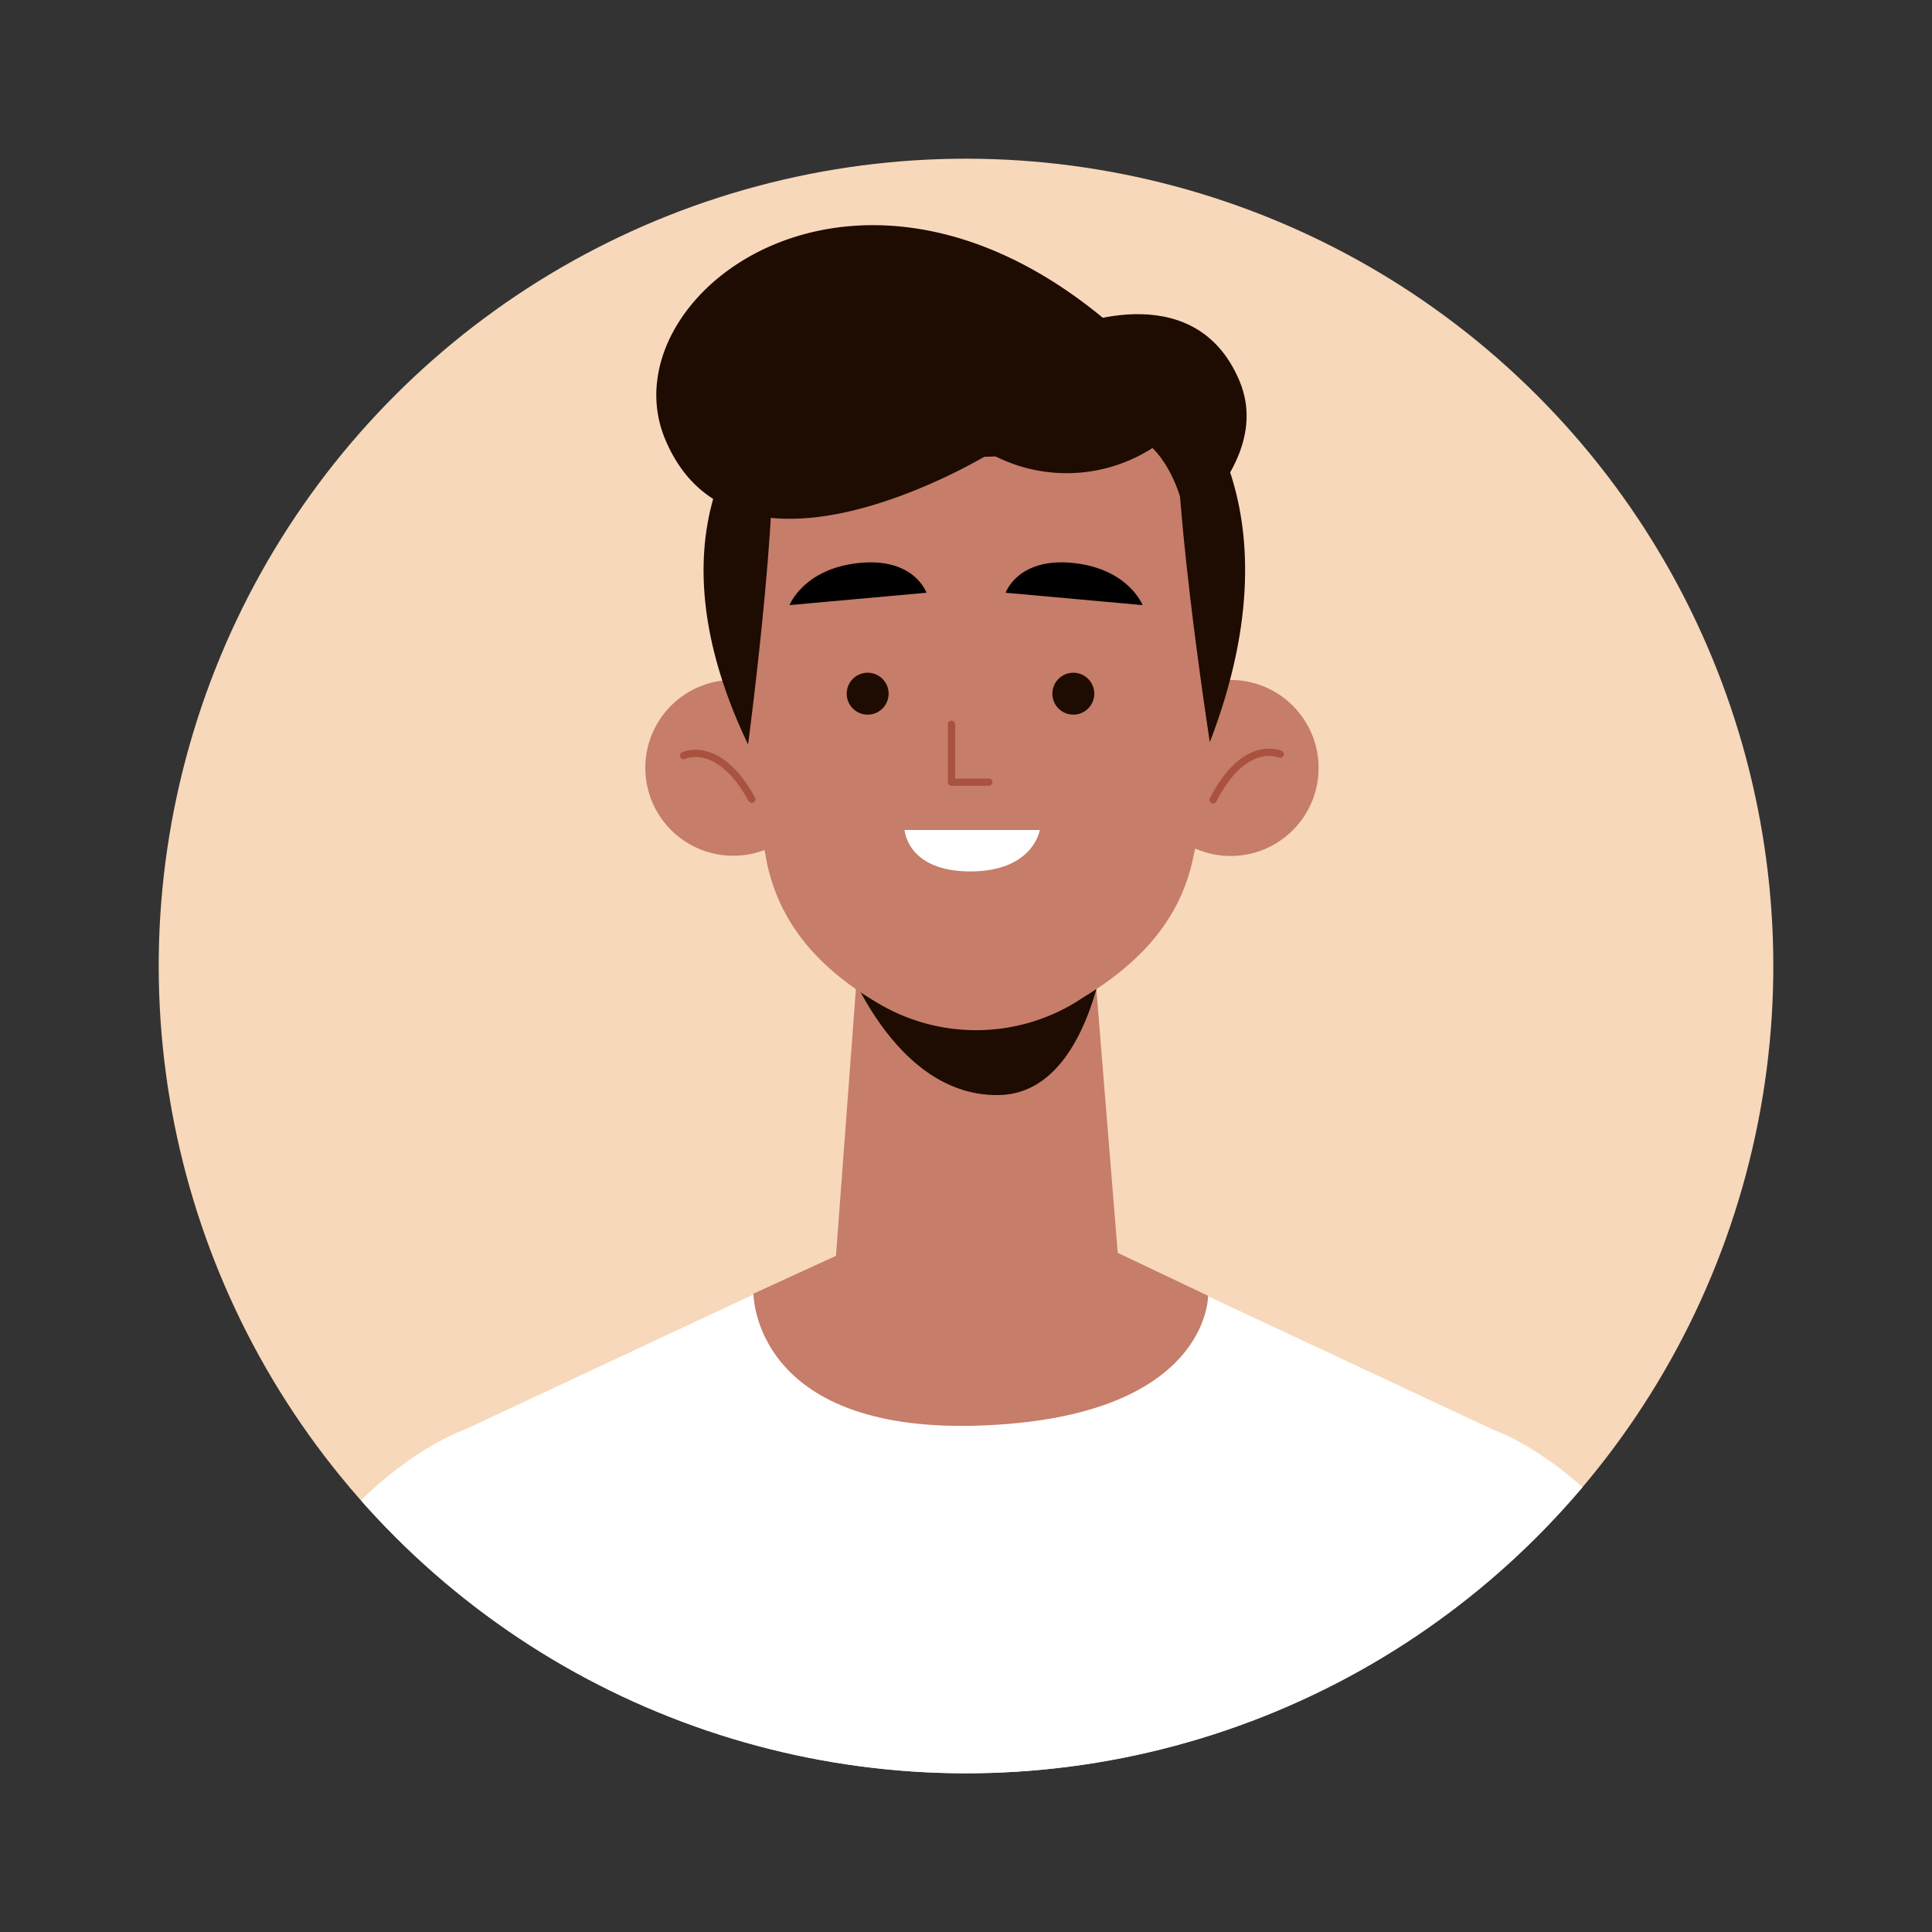 <svg xmlns="http://www.w3.org/2000/svg" xmlns:xlink="http://www.w3.org/1999/xlink" viewBox="0 0 200 200"><rect x="0" y="0" width="200" height="200" fill="#333333" stroke="none"/><defs><style>.cls-1{fill:#f7d8ba;}.cls-2{clip-path:url(#clip-path);}.cls-3{fill:#fff;}.cls-4{fill:#1e0b02;}.cls-5{fill:#c67d69;}.cls-6{fill:none;stroke:#a8523f;stroke-linecap:round;stroke-linejoin:round;stroke-width:0.75px;}</style><clipPath id="clip-path"><circle class="cls-1" cx="100" cy="100" r="83.57" transform="translate(-41.42 100) rotate(-45)"/></clipPath></defs><title>Artboard 3</title><g id="OBJECTS"><circle class="cls-1" cx="100" cy="100" r="83.57" transform="translate(-41.42 100) rotate(-45)"/><g class="cls-2"><path class="cls-3" d="M181.94,188H20.7c7.44-33.38,27.39-40,27.39-40l38.46-18,14.57-.13h.4l14.59.13,38.46,18S174.51,154.63,181.94,188Z"/><path class="cls-4" d="M110.13,34.11s13.42-6,18.18,5.32c4.58,10.89-13.61,21.26-13.61,21.26Z"/><path class="cls-5" d="M85,79.24a9.1,9.1,0,1,1-9.36-8.85A9.09,9.09,0,0,1,85,79.24Z"/><path class="cls-6" d="M70.76,78.22s3.62-1.77,7.07,4.52"/><circle class="cls-5" cx="127.39" cy="79.5" r="9.11"/><path class="cls-6" d="M132.52,78.07s-3.67-1.66-6.94,4.73"/><path class="cls-5" d="M113.34,100.48s-5.13,3.62-9.81,4.52-9.23-1.82-9.28-1.86L88.78,100l-2.24,30,.61.5a21.7,21.7,0,0,0,27.39.19l1.17-.94Z"/><path class="cls-4" d="M86.54,96.85s5.11,16.7,16.85,16.51c9.65-.15,11.21-16.51,11.21-16.51Z"/><path class="cls-5" d="M126.25,63.64a113.33,113.33,0,0,1-2.81,25.5c-1.41,6.18-5.43,10.51-11.12,14l-1,.64a19.85,19.85,0,0,1-20,.32h0c-6.21-3.54-10.57-8.22-11.94-14.84a167,167,0,0,1-2.82-25.38S73,36.05,99.85,36.42,126.25,63.64,126.25,63.64Z"/><circle class="cls-4" cx="89.82" cy="71.81" r="2.17"/><circle class="cls-4" cx="111.11" cy="71.81" r="2.17"/><polyline class="cls-6" points="98.5 74.98 98.5 80.97 102.36 80.97"/><path d="M81.73,62.64l14.18-1.28s-1.27-3.68-7-3.08S81.73,62.64,81.73,62.64Z"/><path d="M118.28,62.64,104.1,61.36s1.27-3.68,7-3.08S118.28,62.64,118.28,62.64Z"/><path class="cls-3" d="M93.64,85.92h14s-.66,4.29-7.2,4.29S93.64,85.92,93.64,85.92Z"/><path class="cls-4" d="M77.44,77.07s4-30.11,2-35.08C79.47,42,66,53.17,77.44,77.07Z"/><path class="cls-4" d="M125.24,76.83s-4.47-28.76-3.23-37C122,39.8,135.05,51.35,125.24,76.83Z"/><path class="cls-4" d="M121.07,37.75l-12.36-1.87-1.09-2.14-6.53,1-6.52-1-1.09,2.14L81.11,37.75l-1.64,6.61.4,7.63s2-8.65,8.77-6.93c1.61.41,3.53,1.08,5.78,1.53a30.15,30.15,0,0,0,6,.7h1.37a30.23,30.23,0,0,0,6-.7,43.8,43.8,0,0,0,5.78-1.53c6.31-2.2,8.64,6.53,8.64,6.53l.53-7.23Z"/><path class="cls-4" d="M120.83,45.27a16.45,16.45,0,0,1-18.35,1.67S76.27,63.08,68.87,45.5C62.7,30.85,88.31,11,114.73,33.37Z"/><path class="cls-5" d="M86.54,130,78,133.92s-.09,14.41,23.26,13.66c23.94-.77,23.8-13.44,23.8-13.44l-9.3-4.42Z"/></g></g></svg>